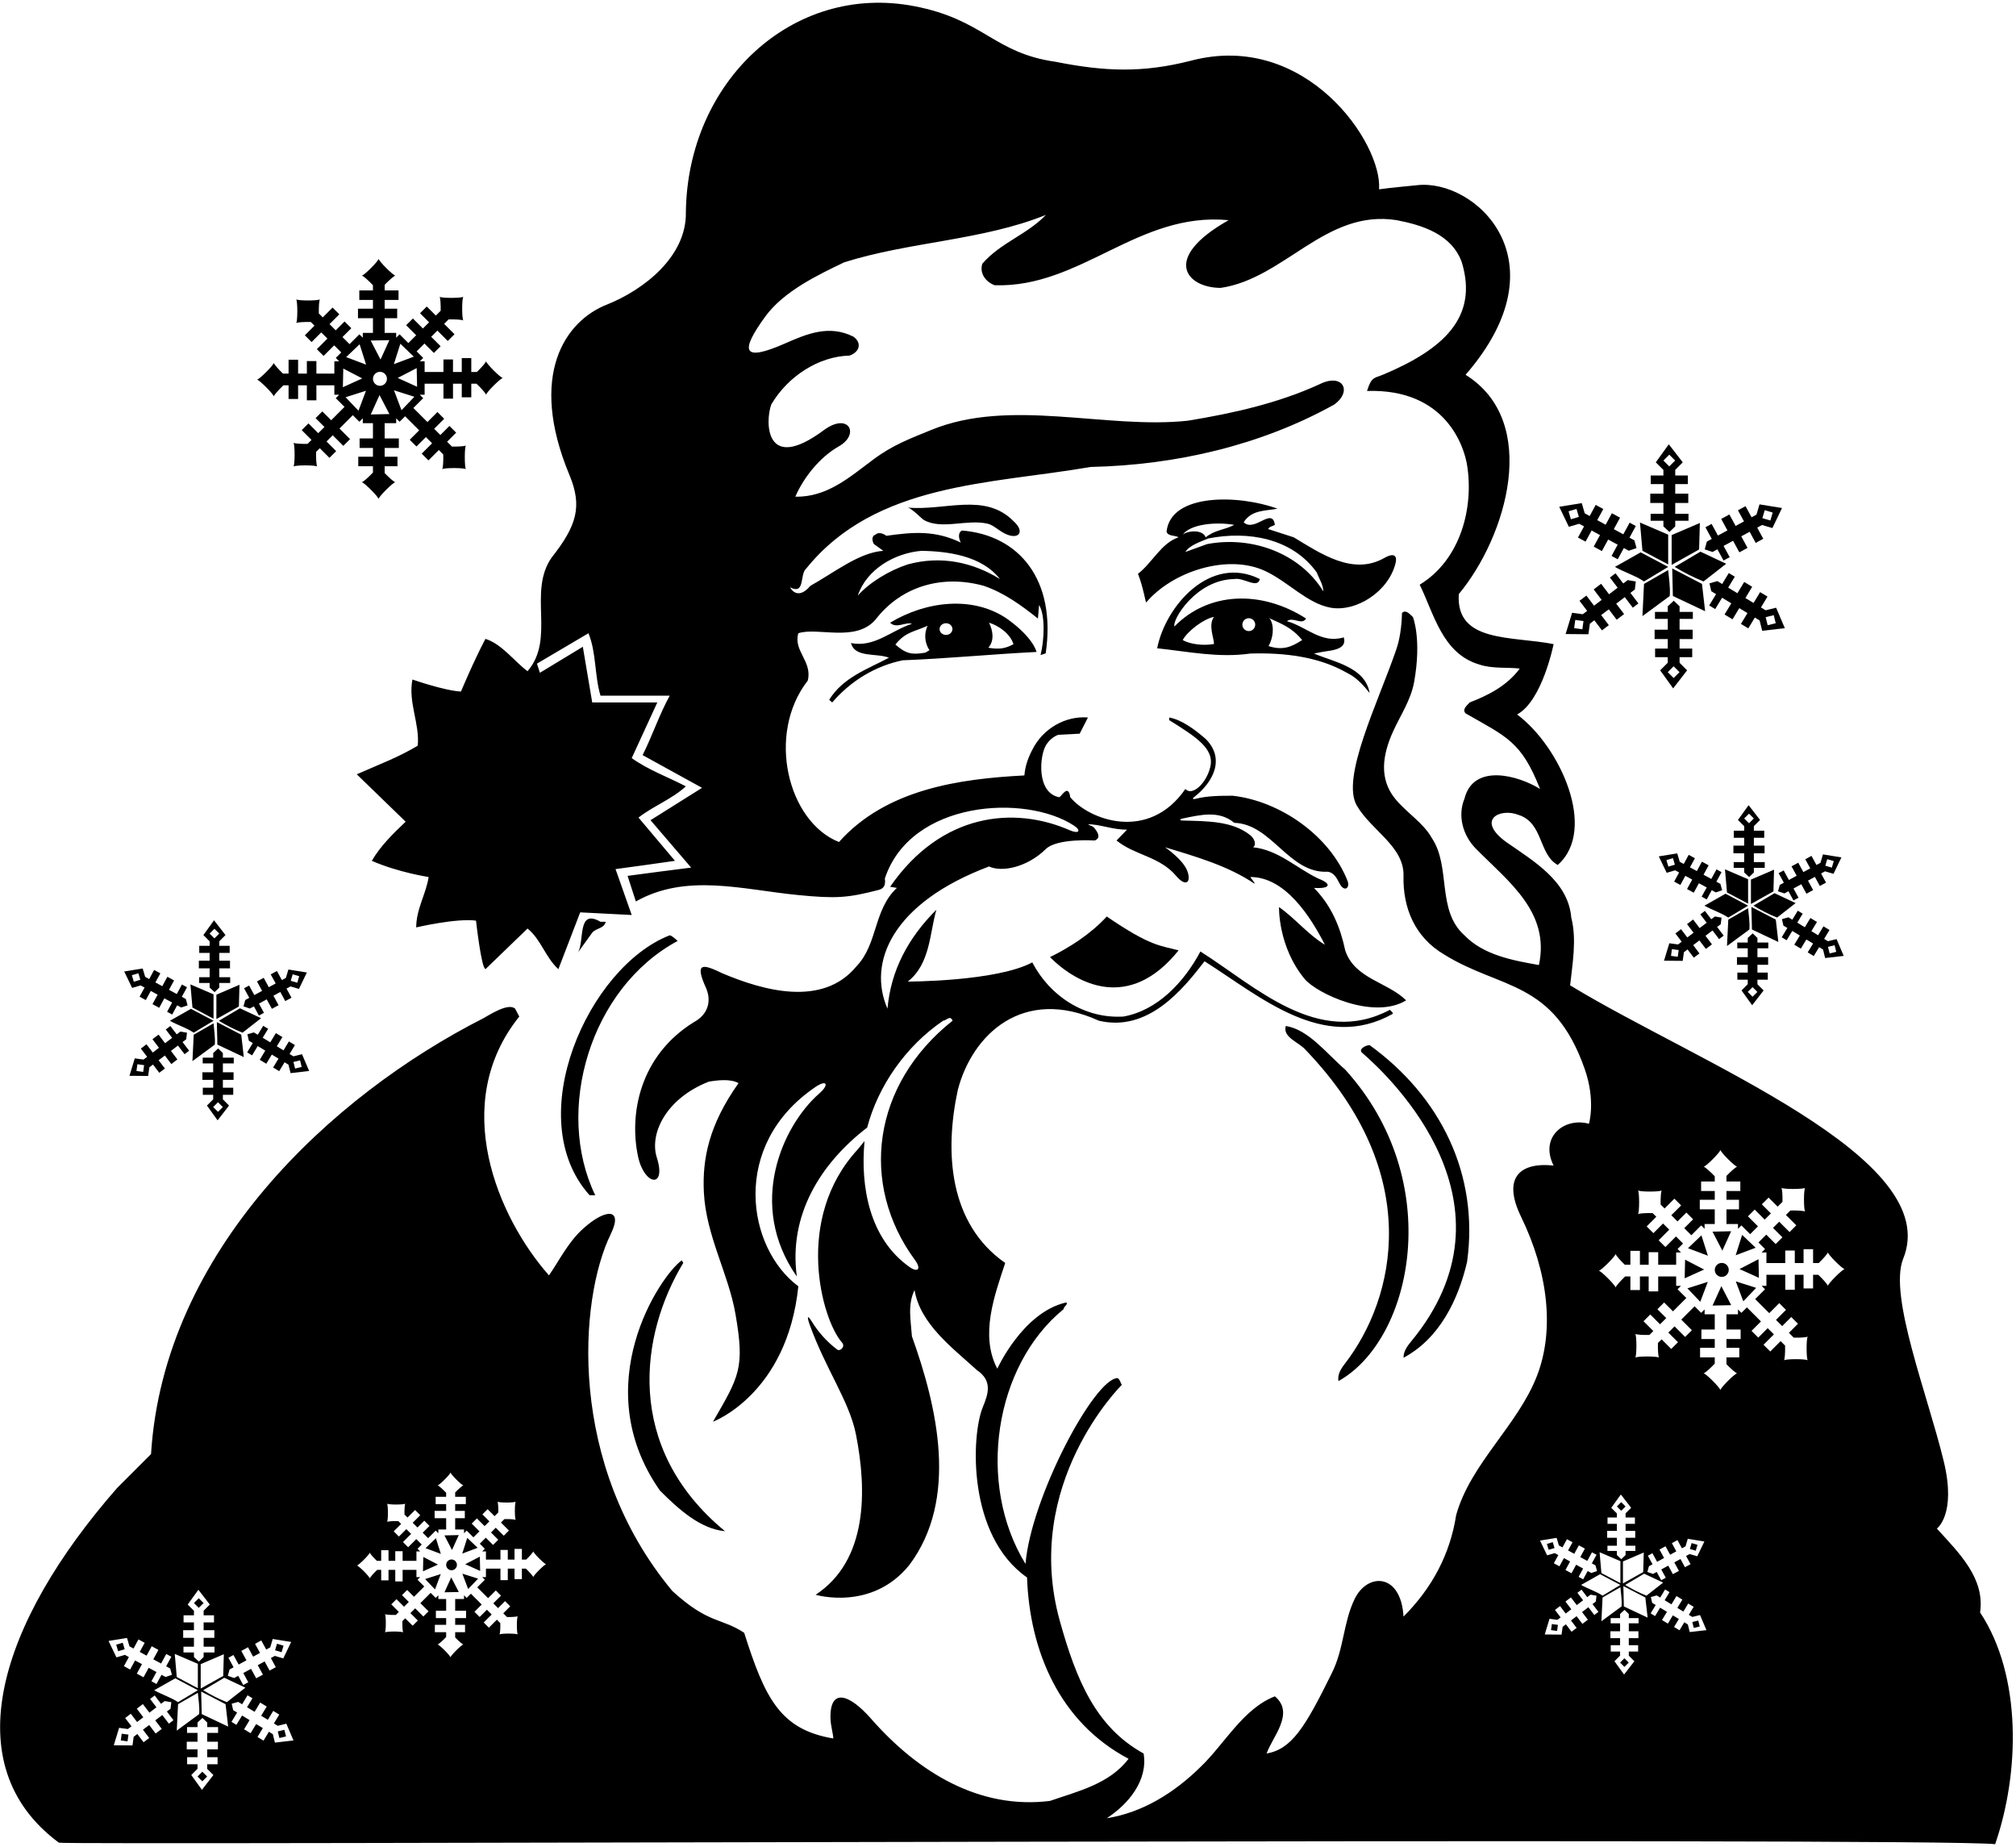 <?xml version="1.0" encoding="UTF-8"?>
<svg xmlns="http://www.w3.org/2000/svg" xmlns:xlink="http://www.w3.org/1999/xlink" width="536pt" height="491pt" viewBox="0 0 536 491" version="1.1">
<g id="surface1">
<path style=" stroke:none;fill-rule:nonzero;fill:rgb(0%,0%,0%);fill-opacity:1;" d="M 52.516 472.238 L 53.793 473.52 L 55.074 472.238 L 53.793 470.957 L 52.516 472.238 "/>
<path style=" stroke:none;fill-rule:nonzero;fill:rgb(0%,0%,0%);fill-opacity:1;" d="M 451.316 410.652 L 449.758 410.191 L 449.297 411.754 L 450.855 412.215 L 451.316 410.652 "/>
<path style=" stroke:none;fill-rule:nonzero;fill:rgb(0%,0%,0%);fill-opacity:1;" d="M 33.145 438.41 L 32.629 436.676 L 30.895 437.188 L 31.406 438.926 L 33.145 438.41 "/>
<path style=" stroke:none;fill-rule:nonzero;fill:rgb(0%,0%,0%);fill-opacity:1;" d="M 413.301 411.508 L 412.84 409.945 L 411.277 410.406 L 411.738 411.969 L 413.301 411.508 "/>
<path style=" stroke:none;fill-rule:nonzero;fill:rgb(0%,0%,0%);fill-opacity:1;" d="M 73.852 460.254 L 74.285 462.012 L 76.043 461.578 L 75.609 459.82 L 73.852 460.254 "/>
<path style=" stroke:none;fill-rule:nonzero;fill:rgb(0%,0%,0%);fill-opacity:1;" d="M 432.188 400.453 L 431.035 399.301 L 429.883 400.453 L 431.035 401.605 L 432.188 400.453 "/>
<path style=" stroke:none;fill-rule:nonzero;fill:rgb(0%,0%,0%);fill-opacity:1;" d="M 32.113 462.652 L 33.906 462.898 L 34.152 461.102 L 32.359 460.859 L 32.113 462.652 "/>
<path style=" stroke:none;fill-rule:nonzero;fill:rgb(0%,0%,0%);fill-opacity:1;" d="M 526.457 428.629 C 527.758 419.527 520.957 412.926 514.957 406.328 C 514.957 406.328 520.227 402.594 516.777 388.387 C 512.477 370.668 502.164 344.621 505.957 334.727 C 517.148 307.648 451.066 282.438 417.457 261.926 C 418.059 256.227 419.258 249.727 417.758 243.926 C 416.957 234.227 407.758 228.926 400.457 223.828 C 392.277 217.871 398.875 214.676 403.758 216.629 C 410.355 218.727 409.059 227.129 414.156 229.926 C 424.812 220.562 414.82 198.461 403.355 189.926 C 410.059 186.328 413.059 171.227 413.059 171.227 C 401.996 169.016 387.008 170.973 387.855 157.926 C 400.613 142.559 409.598 112.039 389.656 99.629 C 416.121 69.168 392.09 47.457 376.766 49.23 C 376.168 49.301 369.27 49.93 366.656 50.328 C 367.562 38.09 347.207 8.102 316.656 16.129 C 303.758 19.426 293.758 19.027 280.656 16.426 C 264.074 14.082 261.66 5.176 242.996 1.625 C 210.621 -4.527 182.762 21.77 182.355 56.426 C 182.559 68.227 171.156 77.027 161.457 80.926 C 150.27 85.262 140.332 99.684 151.402 126.277 C 154.852 134.57 153.395 139.684 146.656 148.227 C 140.258 157.426 147.758 169.727 140.258 178.426 C 136.656 175.727 133.355 171.129 129.059 169.828 C 125.77 176.094 122.559 183.828 122.559 183.828 C 118.105 183.594 109.656 180.629 109.656 180.629 C 108.457 186.727 111.656 192.426 111.059 198.227 C 105.855 201.328 101.438 202.93 94.855 205.828 L 107.855 218.426 C 104.355 221.727 101.059 225.027 98.855 228.828 C 105.938 231.93 113.957 233.129 113.957 233.129 C 113.355 237.426 110.656 241.629 110.656 246.527 C 110.656 246.527 121.355 244.027 126.559 244.727 C 126.559 244.727 128.004 257.695 129.105 257.594 L 140.258 246.828 C 143.855 249.727 144.957 254.426 148.457 257.629 L 154.258 242.527 L 167.957 243.227 L 163.656 231.027 C 168.957 230.328 174.559 229.527 179.457 228.828 L 169.758 217.328 C 173.758 214.227 178.656 212.426 182.355 209.027 C 177.559 206.527 172.457 204.727 167.957 201.527 L 174.758 186.727 L 157.457 186.727 L 154.957 171.926 L 143.547 178.84 L 142.762 176.41 L 156.457 168.328 C 158.559 173.426 158.059 179.629 159.656 184.926 L 178.059 184.926 C 175.258 190.027 173.457 195.527 170.855 200.727 L 186.656 209.426 L 172.957 218.027 L 183.758 230.629 C 178.059 231.328 172.156 232.129 166.855 232.828 L 169.059 239.629 C 182.453 232.055 197.332 236.461 212.074 237.914 C 222.27 238.918 225.422 238.691 233.637 236.555 C 234.781 236.258 235.547 235.523 235.258 233.527 C 242.113 212.785 272.594 210.984 285.527 219.457 C 287.512 220.754 286.922 221.793 284.398 220.688 C 269.598 214.203 250.207 216.109 236.656 235.727 L 238.457 236.027 C 232.156 241.926 233.457 250.926 227.656 256.926 C 218.656 267.828 202.77 263.262 192.059 258.727 C 187.188 256.398 184.395 255.391 187.758 262.727 C 189.258 266.328 188.105 269.762 184.457 271.727 C 170.105 280.633 167.223 296.078 169.637 307.422 C 171.293 315.188 177.277 316.035 174.629 307.699 C 172.605 301.34 177.098 291.973 188.457 287.527 C 190.855 287.129 194.258 286.727 196.355 287.926 C 188.52 298.961 186.703 308 187.137 316.918 C 187.707 328.512 193.691 338.535 195.562 349.406 C 198.012 363.652 196.605 365.762 189.559 377.926 C 189.559 377.926 209.281 370.633 212.258 341.926 C 198.609 331.809 194.047 304.441 216.75 288.984 C 219.875 286.855 220.523 288.316 217.832 290.664 C 208.07 299.195 198.477 320.211 211.855 339.328 C 209.656 323.129 217.957 309.426 230.559 299.727 C 233.457 288.727 240.758 278.129 250.758 271.328 C 251.559 271.328 252.656 269.727 253.258 271.328 C 231.926 288.266 228.41 314.715 243.277 334.969 C 245.023 337.352 244.02 338.352 241.836 336.809 C 231.102 329.242 228.734 315.371 229.855 303.328 L 228.059 305.527 C 210.996 324.02 218.48 350.789 223.883 356.902 C 224.832 357.977 223.34 359.301 222.609 358.758 C 219.957 356.785 217.566 354.137 215.797 351.246 C 214.668 349.402 214.512 350.012 215.262 352.098 C 219.473 363.855 225.82 372.496 227.562 381.238 C 230.523 396.137 230.746 414.789 216.855 423.926 C 216.855 423.926 231.758 428.398 241.758 416.027 C 254.957 398.426 249.156 373.926 242.457 355.227 C 242.156 350.926 241.258 346.828 243.156 342.926 C 244.656 351.926 253.156 358.227 259.758 364.227 C 263.902 367.051 262.777 370.488 261.305 374.039 C 258.223 381.48 257.094 408.191 273.059 419.328 C 273.758 438.828 281.656 457.828 300.059 467.527 C 294.957 474.227 286.656 476.129 279.156 478.727 C 260.59 481.035 244.324 471.398 231.551 456.832 C 225.926 450.422 220.543 448.406 220.809 456.926 C 220.863 458.695 221.457 460.586 221.559 462.129 C 207.438 459.762 203.387 451.465 197.855 434.027 C 191.559 429.926 188.438 431.762 178.758 422.926 C 150.672 389.223 153.934 345.316 162.367 328.086 C 165.773 321.129 161.09 321.164 155.078 326.566 C 151.031 330.199 148.715 335.059 145.957 339.027 C 132.301 323.551 119.414 293.438 138.059 270.227 L 136.957 268.129 C 135.059 266.426 129.746 270.047 128.484 270.691 C 88.156 291.184 43.516 332.488 40.156 386.527 L 31.156 395.527 C -0.285 431.391 -12.156 469.254 15.656 489.828 C 17.355 490.527 514.355 488.328 530.457 490.227 C 536.957 471.426 537.656 445.527 526.457 428.629 Z M 60.727 440.668 L 62.07 439.938 L 63.453 442.477 L 65.52 441.352 L 64.16 438.852 L 65.941 437.883 L 67.301 440.383 L 69.129 439.387 L 67.812 436.969 L 69.465 436.07 L 70.781 438.488 L 71.852 437.906 L 72.508 435.68 L 77.414 436.473 L 75.316 440.84 L 73.066 440.176 L 72.012 440.75 L 73.328 443.176 L 71.68 444.074 L 70.359 441.648 L 68.531 442.645 L 69.902 445.16 L 68.117 446.129 L 66.75 443.613 L 64.68 444.738 L 66.016 447.188 L 64.668 447.918 L 63.336 445.469 L 62.266 446.051 L 60.57 445.484 L 61.035 443.789 L 62.105 443.207 Z M 65.242 448.621 L 60.312 452.473 C 58.117 451.598 56.023 450.523 54.023 449.305 L 59.633 445.988 Z M 59.348 445.508 L 53.363 448.855 L 53.363 442.371 L 59.508 439.734 Z M 48.703 433.344 L 51.566 433.344 L 51.566 431.266 L 48.805 431.266 L 48.805 429.383 L 51.566 429.383 L 51.566 428.18 L 49.91 426.523 L 52.742 422.594 L 55.785 426.523 L 54.141 428.164 L 54.141 429.383 L 56.898 429.383 L 56.898 431.266 L 54.141 431.266 L 54.141 433.344 L 56.988 433.344 L 56.988 435.375 L 54.141 435.375 L 54.141 437.727 L 57.031 437.727 L 57.031 439.258 L 54.141 439.258 L 54.141 440.477 L 52.879 441.695 L 51.566 440.477 L 51.566 439.258 L 48.781 439.258 L 48.781 437.727 L 51.566 437.727 L 51.566 435.375 L 48.703 435.375 Z M 52.605 442.281 L 52.605 448.766 L 46.996 445.793 L 46.461 439.645 Z M 52.605 449.305 L 47.34 452.473 C 45.484 451.207 43.047 450.473 41 449.305 L 46.609 446.133 Z M 33.77 435.406 L 34.426 437.637 L 35.5 438.219 L 36.816 435.797 L 38.465 436.695 L 37.148 439.117 L 38.977 440.109 L 40.336 437.609 L 42.121 438.582 L 40.762 441.082 L 42.828 442.203 L 44.207 439.664 L 45.555 440.398 L 44.172 442.938 L 45.242 443.52 L 45.711 445.211 L 44.012 445.781 L 42.941 445.199 L 41.609 447.648 L 40.266 446.914 L 41.598 444.465 L 39.531 443.34 L 38.16 445.859 L 36.379 444.891 L 37.746 442.371 L 35.918 441.379 L 34.598 443.805 L 32.949 442.906 L 34.27 440.48 L 33.211 439.906 L 30.961 440.57 L 28.863 436.203 Z M 44.902 458.195 L 43.152 455.891 L 41.277 457.316 L 43 459.582 L 41.383 460.809 L 39.664 458.543 L 38.008 459.801 L 39.672 461.996 L 38.176 463.133 L 36.512 460.938 L 35.539 461.676 L 35.227 463.977 L 30.254 463.934 L 31.668 459.301 L 33.996 459.617 L 34.953 458.891 L 33.281 456.691 L 34.777 455.555 L 36.449 457.754 L 38.105 456.492 L 36.371 454.211 L 37.988 452.984 L 39.723 455.266 L 41.594 453.844 L 39.906 451.621 L 41.129 450.695 L 42.812 452.914 L 43.785 452.18 L 45.547 452.484 L 45.344 454.227 L 44.371 454.965 L 46.121 457.266 Z M 47.34 453.012 L 52.605 449.988 C 52.754 451.742 53.094 453.645 52.949 455.645 L 46.996 460.035 Z M 57.98 460.641 L 55.09 460.641 L 55.09 462.992 L 57.938 462.992 L 57.938 465.02 L 55.09 465.02 L 55.09 467.102 L 57.848 467.102 L 57.848 468.98 L 55.09 468.98 L 55.09 470.199 L 56.734 471.844 L 53.691 475.773 L 50.855 471.844 L 52.516 470.184 L 52.516 468.98 L 49.754 468.98 L 49.754 467.102 L 52.516 467.102 L 52.516 465.02 L 49.652 465.02 L 49.652 462.992 L 52.516 462.992 L 52.516 460.641 L 49.727 460.641 L 49.727 459.105 L 52.516 459.105 L 52.516 457.887 L 53.828 456.668 L 55.09 457.887 L 55.09 459.105 L 57.98 459.105 Z M 53.633 455.645 L 53.484 449.645 L 59.973 453.012 L 60.656 458.961 Z M 73.09 463.227 L 72.535 460.973 L 71.492 460.34 L 70.066 462.699 L 68.457 461.727 L 69.883 459.367 L 68.102 458.293 L 66.629 460.727 L 64.895 459.68 L 66.363 457.242 L 64.352 456.027 L 62.855 458.5 L 61.547 457.711 L 63.039 455.234 L 61.996 454.605 L 61.605 452.891 L 63.328 452.402 L 64.371 453.031 L 65.812 450.645 L 67.125 451.438 L 65.68 453.824 L 67.695 455.039 L 69.176 452.586 L 70.914 453.637 L 69.434 456.09 L 71.215 457.164 L 72.641 454.801 L 74.25 455.773 L 72.82 458.137 L 73.852 458.758 L 76.129 458.195 L 78.027 462.652 Z M 141.777 419.262 C 141.777 418.996 140.758 417.867 139.816 416.973 L 138.754 416.973 L 138.754 419.766 L 136.801 419.766 L 136.801 416.973 L 135.008 416.973 L 135.008 420.039 L 133.055 420.039 L 133.055 416.973 L 129.199 416.973 L 129.199 419.234 L 128.207 419.234 L 128.91 419.934 L 126.895 421.949 L 129.773 424.828 L 131.824 422.777 L 133.203 424.156 L 131.152 426.207 L 132.422 427.477 L 134.277 425.621 L 135.656 427 L 133.801 428.855 L 134.793 429.844 C 136.059 429.867 137.484 429.789 137.664 429.609 C 137.344 429.93 137.344 434.168 137.664 434.484 C 137.344 434.168 133.105 434.168 132.785 434.484 C 132.973 434.297 133.051 432.766 133.02 431.461 L 132.105 430.551 L 129.98 432.676 L 128.602 431.297 L 130.727 429.172 L 129.461 427.902 L 127.527 429.832 L 126.148 428.453 L 128.078 426.523 L 125.199 423.645 L 124.074 424.766 L 123.375 424.066 L 123.375 425.059 L 121.02 425.059 L 121.02 428.176 L 123.918 428.176 L 123.918 430.129 L 121.02 430.129 L 121.02 431.922 L 123.645 431.922 L 123.645 433.871 L 121.02 433.871 L 121.02 435.273 C 121.898 436.184 122.961 437.137 123.215 437.137 C 122.762 437.137 119.766 440.133 119.766 440.586 C 119.766 440.133 116.77 437.137 116.316 437.137 C 116.582 437.137 117.723 436.105 118.621 435.16 L 118.621 433.871 L 115.617 433.871 L 115.617 431.922 L 118.621 431.922 L 118.621 430.129 L 115.891 430.129 L 115.891 428.176 L 118.621 428.176 L 118.621 425.059 L 116.543 425.059 L 116.543 424.066 L 115.84 424.766 L 114.496 423.422 L 111.766 426.152 L 113.934 428.32 L 112.555 429.699 L 110.387 427.531 L 109.117 428.801 L 111.094 430.773 L 109.715 432.152 L 107.738 430.18 L 106.984 430.934 C 106.953 432.23 107.031 433.75 107.219 433.938 C 106.898 433.617 102.66 433.617 102.34 433.938 C 102.66 433.617 102.66 429.379 102.34 429.059 C 102.523 429.238 103.961 429.32 105.234 429.293 L 106.043 428.484 L 104.035 426.477 L 105.414 425.098 L 107.422 427.105 L 108.691 425.836 L 106.879 424.023 L 108.258 422.645 L 110.07 424.457 L 112.801 421.727 L 111.008 419.934 L 111.711 419.234 L 110.719 419.234 L 110.719 417.309 L 107.043 417.309 L 107.043 420.375 L 105.09 420.375 L 105.09 417.309 L 103.297 417.309 L 103.297 420.102 L 101.348 420.102 L 101.348 417.309 L 100.281 417.309 C 99.34 418.207 98.32 419.332 98.32 419.598 C 98.32 419.145 95.324 416.148 94.871 416.148 C 95.324 416.148 98.32 413.152 98.32 412.699 C 98.32 412.957 99.285 414.031 100.199 414.91 L 101.348 414.91 L 101.348 412.074 L 103.297 412.074 L 103.297 414.91 L 105.09 414.91 L 105.09 412.348 L 107.043 412.348 L 107.043 414.91 L 110.719 414.91 L 110.719 412.402 L 111.711 412.402 L 111.008 411.699 L 112.133 410.578 L 110.684 409.125 L 108.516 411.293 L 107.137 409.914 L 109.305 407.746 L 108.035 406.477 L 106.059 408.453 L 104.68 407.07 L 106.656 405.098 L 105.902 404.344 C 104.605 404.312 103.086 404.391 102.898 404.578 C 103.219 404.258 103.219 400.02 102.898 399.699 C 103.219 400.02 107.453 400.02 107.773 399.699 C 107.594 399.883 107.516 401.32 107.539 402.594 L 108.352 403.402 L 110.355 401.395 L 111.734 402.773 L 109.73 404.781 L 110.996 406.051 L 112.812 404.238 L 114.191 405.617 L 112.379 407.43 L 113.828 408.883 L 115.84 406.867 L 116.543 407.57 L 116.543 406.578 L 118.621 406.578 L 118.621 403.574 L 115.555 403.574 L 115.555 401.625 L 118.621 401.625 L 118.621 399.828 L 115.828 399.828 L 115.828 397.879 L 118.621 397.879 L 118.621 396.812 C 117.723 395.875 116.598 394.852 116.332 394.852 C 116.785 394.852 119.781 391.855 119.781 391.406 C 119.781 391.855 122.777 394.852 123.23 394.852 C 122.973 394.852 121.898 395.816 121.02 396.734 L 121.02 397.879 L 123.855 397.879 L 123.855 399.828 L 121.02 399.828 L 121.02 401.625 L 123.582 401.625 L 123.582 403.574 L 121.02 403.574 L 121.02 406.578 L 123.375 406.578 L 123.375 407.57 L 124.074 406.867 L 125.867 408.66 L 127.469 407.059 L 125.418 405.008 L 126.797 403.629 L 128.848 405.68 L 130.117 404.41 L 128.262 402.555 L 129.641 401.176 L 131.496 403.031 L 132.484 402.043 C 132.508 400.777 132.43 399.352 132.25 399.172 C 132.57 399.488 136.809 399.488 137.129 399.172 C 136.809 399.488 136.809 403.727 137.129 404.047 C 136.938 403.859 135.406 403.781 134.102 403.816 L 133.191 404.727 L 135.316 406.852 L 133.938 408.23 L 131.812 406.105 L 130.543 407.375 L 132.473 409.305 L 131.094 410.684 L 129.164 408.754 L 127.562 410.355 L 128.91 411.699 L 128.207 412.402 L 129.199 412.402 L 129.199 414.574 L 133.055 414.574 L 133.055 412.012 L 135.008 412.012 L 135.008 414.574 L 136.801 414.574 L 136.801 411.734 L 138.754 411.734 L 138.754 414.574 L 139.898 414.574 C 140.812 413.691 141.777 412.621 141.777 412.363 C 141.777 412.816 144.773 415.812 145.227 415.812 C 144.773 415.812 141.777 418.809 141.777 419.262 Z M 387.156 402.727 C 385.559 413.027 380.855 422.027 373.156 429.727 C 372.492 418.133 363.613 417.961 360.164 425.043 C 357.117 431.289 357.348 438.328 354.059 444.828 C 346.953 459.25 343.438 464.93 336.758 466.129 C 338.258 461.727 344.355 455.426 338.957 450.926 C 330.457 454.227 325.559 463.629 319.156 469.727 C 312.355 476.426 303.855 481.828 294.258 483.328 C 299.957 479.629 305.258 473.328 304.059 466.129 C 291.34 459.09 286.16 446.598 281.789 430.922 C 271.609 394.406 298.258 368.129 298.258 368.129 C 297.855 367.527 297.855 366.828 297.156 366.328 C 290.977 366.328 274.082 398.172 272.656 415.727 C 259.52 394.363 264.395 362.988 282.758 348.027 C 282.758 347.328 284.156 346.629 283.457 346.227 C 271.934 348.836 265.156 363.828 265.156 363.828 C 260.457 354.926 264.457 344.227 267.258 335.727 C 252.355 325.328 251.059 306.426 254.656 289.727 C 258.488 274.98 271.996 262.137 292.156 271.328 C 305.27 274.43 314.492 263.008 320.258 255.527 C 334.957 264.828 351.855 279.828 370.258 269.527 C 370.457 269.027 369.758 268.828 369.559 268.426 C 350.457 278.527 333.855 262.227 319.156 252.926 C 314.855 261.027 307.758 268.629 298.656 270.227 C 288.355 270.828 279.156 264.828 274.457 255.828 C 264.895 260.93 241.355 260.926 241.355 260.926 C 247.355 256.227 247.156 248.027 248.957 241.828 C 241.457 249.328 236.855 257.926 235.957 268.129 C 230.582 255.816 237.234 240.012 262.957 230.328 C 266.305 231.906 272.996 230.637 278.047 225.703 C 281.07 222.75 291.059 223.426 291.059 223.426 C 292.855 222.727 291.758 221.129 291.059 220.227 C 290.559 219.527 289.855 219.527 289.258 219.129 C 292.258 219.027 295.957 220.629 299.656 220.527 L 296.855 223.426 C 301.762 227.406 308.293 227.617 312.73 232.859 C 315.113 235.676 316.688 234.781 315.793 231.848 C 314.82 228.652 309.758 225.227 309.758 225.227 C 318.059 227.727 326.656 230.227 333.559 234.926 C 333.457 234.227 332.758 233.828 332.457 233.129 C 341.758 233.129 348.457 243.727 352.258 251.129 C 347.855 248.527 344.258 244.027 340.059 241.129 C 340.059 241.129 339.738 251.578 346.855 260.215 C 349.992 264.023 365.113 271.227 373.855 265.926 C 368.957 261.027 360.156 260.227 357.656 252.629 C 356.355 246.527 354.059 240.828 349.355 236.027 C 353.574 236.309 354.348 235.023 350.457 233.527 C 344.656 230.727 339.855 225.926 333.156 225.227 C 334.094 224.602 333.598 222.973 332.418 222.023 C 327.645 218.188 320.91 218.297 314.402 218.117 C 313.582 218.094 313.609 217.746 314.449 217.574 C 319.148 216.617 324.086 215.336 328.156 218.727 C 338.156 219.027 342.656 232.227 352.957 231.727 C 354.707 231.926 355.457 233.527 356.156 234.863 C 357.43 237.293 359.012 236.027 358.266 234.133 C 353.504 222.059 340.273 212.938 327.758 211.527 C 324.641 211.527 320.988 211.527 317.844 212.355 C 317.152 212.535 316.945 212.301 317.469 211.898 C 322.438 208.051 325.906 201.773 320.559 196.426 C 317.559 193.828 314.156 191.328 310.855 190.727 L 310.855 191.426 C 318.047 195.922 322.969 199.031 321.773 203.93 C 320.699 208.324 316.953 211.703 315.156 209.727 C 305.383 223.898 289.531 217.953 284.559 211.926 C 284.035 208.27 282.277 211.617 281.656 211.926 C 275.469 210.801 276.387 200.766 278.145 198.016 C 278.906 196.82 280.023 195.828 281.355 195.328 L 287.059 195.027 L 289.258 190.727 C 283.355 190.227 277.258 193.629 274.457 199.328 C 273.355 201.426 272.559 203.629 272.355 206.129 C 255.156 207.027 235.656 209.727 223.059 223.828 C 209.484 218.461 203.66 195.191 214.758 180.926 C 216.059 175.828 210.855 173.027 212.258 168.328 C 217.355 166.629 227.457 170.828 232.758 164.727 C 239.758 155.629 250.758 152.727 261.559 155.727 C 266.855 157.527 271.457 160.828 275.957 164.426 L 276.258 160.828 C 277.957 163.527 277.656 170.129 276.656 174.129 L 278.02 173.68 C 280.914 154.004 270.863 142.234 255.758 141.027 C 254.559 141.629 254.957 143.328 255.457 144.227 C 248.559 140.926 242.855 141.426 235.656 142.426 C 234.855 141.828 233.559 141.328 232.758 142.129 C 231.559 142.527 231.957 144.027 232.355 144.629 L 234.855 146.426 C 228.457 146.828 221.758 152.227 215.457 155.727 C 211.895 159.93 210.059 156.129 210.059 156.129 C 214.156 158.227 212.559 152.629 214.355 151.129 C 232.855 128.227 263.457 128.727 289.957 124.129 C 312.758 123.629 335.355 118.328 354.758 107.527 C 359.672 103.922 356.938 99.094 350.855 102.129 C 339.957 107.129 328.059 109.828 315.855 111.828 C 294.105 114.199 268.57 105.66 247.551 114.309 C 242.016 116.586 237.492 118.199 232.188 122.148 C 225.883 126.844 219.871 132.215 211.457 132.027 C 213.73 126.777 218.074 121.449 223.008 118.66 C 228.754 115.41 225.617 109.492 219.059 114.328 C 203.285 126.043 203.434 111.977 205.059 107.527 C 209.457 100.027 217.656 94.727 225.855 94.527 C 228.457 93.629 229.27 91.262 226.957 89.527 C 220.527 86.238 214.574 88.719 208.793 91.266 C 197.285 96.34 196.738 93.43 203.422 84.203 C 208.328 77.43 217.441 73.09 224.457 69.727 C 241.855 64.227 261.258 63.926 278.059 57.129 C 273.156 62.328 265.957 64.527 261.156 70.129 C 260.355 72.828 262.258 75.027 264.457 75.828 C 287.457 76.527 302.559 56.227 326.656 58.527 C 308.641 68.684 315.453 76.527 324.559 76.527 C 341.559 74.027 352.457 55.527 371.355 58.527 C 378.059 59.828 385.957 62.227 388.656 69.727 C 393.133 84.531 383.523 92.934 367.762 99.574 C 365.43 100.559 364.645 100.062 363.457 103.926 C 384.605 103.262 389.305 119.02 390.047 123.578 C 391.883 134.863 388.402 148.758 377.457 155.426 C 381.258 163.129 383.457 173.727 393.258 176.629 C 396.758 177.828 400.957 177.328 404.059 177.727 C 400.656 182.328 395.656 184.828 390.758 186.727 C 390.059 187.527 388.656 188.527 389.656 189.629 C 400.547 195.879 404.477 197.055 409.457 209.727 C 403.723 206.145 391.746 202.766 389.355 212.328 C 387.508 216.816 388.883 222.039 392.414 225.617 C 401.066 234.387 412.176 242.449 409.156 256.527 C 402.355 255.328 394.457 253.926 389.355 248.629 C 381.855 241.926 385.855 230.426 380.656 222.727 C 378.426 218.695 373.73 215.859 370.82 212.188 C 366.73 207.02 367.461 200.863 370.395 194.41 C 372.348 190.121 375.129 186.062 375.984 181.27 C 378.031 169.812 375.656 164.027 375.656 164.027 C 374.855 163.328 373.855 161.926 372.758 162.926 C 372.605 168.762 371.496 171.875 371.184 172.789 C 366.383 186.742 356.477 206.742 360.727 214.121 C 364.531 220.719 373.371 224.996 373.156 232.828 C 372.957 241.328 376.156 249.129 383.957 253.727 C 398.996 263.086 413.027 260.449 421.34 284.188 C 424.297 292.633 422.457 298.727 422.457 298.727 C 415.945 296.918 409.254 302.223 413.059 309.828 C 404.238 308.898 399.293 312.914 404.41 323.441 C 411.641 338.301 413.316 353.547 408.684 365.625 C 403.609 378.848 390.992 389.008 387.156 402.727 Z M 228.059 158.328 C 230.457 151.227 237.957 147.027 244.957 146.426 C 251.957 146.527 261.059 147.727 265.855 153.926 C 258.559 149.426 250.156 147.629 241.355 150.027 C 236.457 151.629 231.156 154.828 228.059 158.328 Z M 413.867 408.805 L 414.457 410.809 L 415.422 411.336 L 416.605 409.156 L 418.094 409.965 L 416.906 412.141 L 418.551 413.035 L 419.777 410.789 L 421.379 411.66 L 420.156 413.91 L 422.016 414.922 L 423.262 412.637 L 424.473 413.293 L 423.227 415.582 L 424.191 416.105 L 424.613 417.629 L 423.086 418.141 L 422.121 417.613 L 420.922 419.82 L 419.711 419.16 L 420.91 416.957 L 419.051 415.945 L 417.816 418.211 L 416.215 417.34 L 417.445 415.074 L 415.801 414.176 L 414.613 416.359 L 413.129 415.555 L 414.316 413.371 L 413.363 412.852 L 411.34 413.449 L 409.449 409.52 Z M 427.398 405.074 L 427.398 403.383 L 429.883 403.383 L 429.883 402.301 L 428.391 400.809 L 430.941 397.27 L 433.68 400.809 L 432.199 402.285 L 432.199 403.383 L 434.68 403.383 L 434.68 405.074 L 432.199 405.074 L 432.199 406.949 L 434.762 406.949 L 434.762 408.773 L 432.199 408.773 L 432.199 410.891 L 434.801 410.891 L 434.801 412.27 L 432.199 412.27 L 432.199 413.367 L 431.062 414.465 L 429.883 413.367 L 429.883 412.27 L 427.375 412.27 L 427.375 410.891 L 429.883 410.891 L 429.883 408.773 L 427.305 408.773 L 427.305 406.949 L 429.883 406.949 L 429.883 405.074 Z M 438.125 413.539 L 439.336 412.879 L 440.578 415.164 L 442.438 414.152 L 441.215 411.906 L 442.82 411.031 L 444.043 413.281 L 445.688 412.387 L 444.504 410.207 L 445.988 409.398 L 447.176 411.578 L 448.141 411.055 L 448.73 409.047 L 453.145 409.766 L 451.258 413.695 L 449.23 413.098 L 448.281 413.613 L 449.469 415.797 L 447.984 416.605 L 446.797 414.422 L 445.152 415.316 L 446.383 417.582 L 444.777 418.453 L 443.547 416.188 L 441.688 417.199 L 442.887 419.406 L 441.676 420.062 L 440.477 417.859 L 439.512 418.383 L 437.984 417.871 L 438.406 416.348 L 439.367 415.824 Z M 442.188 420.695 L 437.754 424.164 C 435.781 423.375 433.891 422.41 432.094 421.312 L 437.141 418.324 Z M 436.887 417.895 L 431.5 420.91 L 431.5 415.07 L 437.031 412.699 Z M 430.82 414.988 L 430.82 420.828 L 425.77 418.152 L 425.289 412.617 Z M 425.422 418.457 L 430.82 421.312 L 426.078 424.164 C 424.41 423.023 422.215 422.363 420.371 421.312 Z M 423.883 429.312 L 422.309 427.238 L 420.625 428.523 L 422.172 430.559 L 420.719 431.664 L 419.172 429.625 L 417.68 430.758 L 419.18 432.734 L 417.832 433.758 L 416.332 431.781 L 415.457 432.445 L 415.176 434.52 L 410.703 434.477 L 411.977 430.309 L 414.066 430.594 L 414.93 429.938 L 413.426 427.961 L 414.773 426.934 L 416.277 428.914 L 417.77 427.781 L 416.207 425.727 L 417.66 424.625 L 419.223 426.676 L 420.906 425.395 L 419.391 423.398 L 420.488 422.562 L 422.004 424.562 L 422.879 423.898 L 424.465 424.172 L 424.281 425.742 L 423.406 426.406 L 424.98 428.477 Z M 426.078 424.648 L 430.82 421.926 C 430.949 423.508 431.258 425.219 431.129 427.02 L 425.77 430.969 Z M 435.656 431.512 L 433.055 431.512 L 433.055 433.629 L 435.613 433.629 L 435.613 435.457 L 433.055 435.457 L 433.055 437.328 L 435.535 437.328 L 435.535 439.02 L 433.055 439.02 L 433.055 440.117 L 434.531 441.598 L 431.797 445.133 L 429.242 441.598 L 430.738 440.102 L 430.738 439.02 L 428.254 439.02 L 428.254 437.328 L 430.738 437.328 L 430.738 435.457 L 428.16 435.457 L 428.16 433.629 L 430.738 433.629 L 430.738 431.512 L 428.23 431.512 L 428.23 430.133 L 430.738 430.133 L 430.738 429.035 L 431.914 427.941 L 433.055 429.035 L 433.055 430.133 L 435.656 430.133 Z M 431.742 427.02 L 431.609 421.617 L 437.449 424.648 L 438.062 430.004 Z M 449.254 433.84 L 448.754 431.812 L 447.812 431.242 L 446.531 433.367 L 445.086 432.492 L 446.367 430.367 L 444.766 429.402 L 443.441 431.594 L 441.879 430.648 L 443.199 428.457 L 441.387 427.359 L 440.043 429.59 L 438.863 428.875 L 440.211 426.648 L 439.27 426.082 L 438.918 424.539 L 440.469 424.098 L 441.406 424.664 L 442.703 422.52 L 443.883 423.23 L 442.586 425.379 L 444.398 426.473 L 445.73 424.266 L 447.297 425.211 L 445.961 427.418 L 447.566 428.387 L 448.852 426.258 L 450.297 427.133 L 449.012 429.262 L 449.938 429.82 L 451.988 429.316 L 453.699 433.328 Z M 485.98 341.836 C 485.98 341.496 484.656 340.027 483.434 338.867 L 482.051 338.867 L 482.051 342.492 L 479.52 342.492 L 479.52 338.867 L 477.188 338.867 L 477.188 342.848 L 474.652 342.848 L 474.652 338.867 L 469.645 338.867 L 469.645 341.805 L 468.359 341.805 L 469.27 342.715 L 466.652 345.328 L 470.395 349.066 L 473.055 346.402 L 474.848 348.195 L 472.184 350.859 L 473.832 352.508 L 476.242 350.098 L 478.035 351.887 L 475.625 354.297 L 476.91 355.582 C 478.555 355.613 480.406 355.512 480.637 355.277 C 480.223 355.691 480.223 361.195 480.637 361.609 C 480.223 361.195 474.719 361.195 474.305 361.609 C 474.547 361.367 474.648 359.375 474.605 357.684 L 473.422 356.5 L 470.664 359.258 L 468.871 357.469 L 471.633 354.707 L 469.98 353.059 L 467.477 355.566 L 465.684 353.777 L 468.191 351.27 L 464.453 347.531 L 462.992 348.988 L 462.082 348.078 L 462.082 349.367 L 459.02 349.367 L 459.02 353.418 L 462.785 353.418 L 462.785 355.949 L 459.02 355.949 L 459.02 358.281 L 462.43 358.281 L 462.43 360.816 L 459.02 360.816 L 459.02 362.633 C 460.164 363.816 461.543 365.055 461.871 365.055 C 461.289 365.055 457.395 368.945 457.395 369.531 C 457.395 368.945 453.504 365.055 452.918 365.055 C 453.262 365.055 454.742 363.715 455.906 362.488 L 455.906 360.816 L 452.004 360.816 L 452.004 358.281 L 455.906 358.281 L 455.906 355.949 L 452.359 355.949 L 452.359 353.418 L 455.906 353.418 L 455.906 349.367 L 453.207 349.367 L 453.207 348.078 L 452.297 348.988 L 450.551 347.242 L 447.008 350.785 L 449.82 353.602 L 448.031 355.395 L 445.215 352.578 L 443.566 354.227 L 446.129 356.789 L 444.34 358.582 L 441.777 356.02 L 440.797 356.996 C 440.758 358.68 440.855 360.652 441.098 360.895 C 440.684 360.48 435.18 360.48 434.766 360.895 C 435.18 360.48 435.18 354.977 434.766 354.562 C 435 354.797 436.871 354.898 438.523 354.867 L 439.574 353.816 L 436.969 351.211 L 438.758 349.418 L 441.363 352.023 L 443.016 350.379 L 440.66 348.023 L 442.449 346.23 L 444.805 348.586 L 448.352 345.039 L 446.023 342.715 L 446.934 341.805 L 445.645 341.805 L 445.645 339.305 L 440.871 339.305 L 440.871 343.285 L 438.336 343.285 L 438.336 339.305 L 436.008 339.305 L 436.008 342.93 L 433.473 342.93 L 433.473 339.305 L 432.09 339.305 C 430.871 340.469 429.547 341.934 429.547 342.273 C 429.547 341.688 425.652 337.797 425.066 337.797 C 425.652 337.797 429.547 333.902 429.547 333.316 C 429.547 333.648 430.797 335.043 431.984 336.191 L 433.473 336.191 L 433.473 332.504 L 436.008 332.504 L 436.008 336.191 L 438.336 336.191 L 438.336 332.859 L 440.871 332.859 L 440.871 336.191 L 445.645 336.191 L 445.645 332.93 L 446.934 332.93 L 446.023 332.02 L 447.48 330.559 L 445.598 328.676 L 442.781 331.492 L 440.992 329.699 L 443.809 326.883 L 442.16 325.234 L 439.598 327.801 L 437.805 326.008 L 440.367 323.445 L 439.391 322.469 C 437.703 322.426 435.73 322.527 435.488 322.77 C 435.902 322.355 435.902 316.852 435.488 316.434 C 435.902 316.852 441.406 316.852 441.82 316.434 C 441.586 316.672 441.484 318.539 441.516 320.191 L 442.57 321.242 L 445.176 318.637 L 446.969 320.43 L 444.359 323.035 L 446.008 324.684 L 448.363 322.328 L 450.152 324.121 L 447.801 326.473 L 449.684 328.355 L 452.297 325.742 L 453.207 326.652 L 453.207 325.367 L 455.906 325.367 L 455.906 321.465 L 451.926 321.465 L 451.926 318.934 L 455.906 318.934 L 455.906 316.602 L 452.281 316.602 L 452.281 314.07 L 455.906 314.07 L 455.906 312.688 C 454.742 311.465 453.277 310.141 452.938 310.141 C 453.523 310.141 457.414 306.246 457.414 305.66 C 457.414 306.246 461.305 310.141 461.891 310.141 C 461.559 310.141 460.164 311.391 459.02 312.582 L 459.02 314.07 L 462.707 314.07 L 462.707 316.602 L 459.02 316.602 L 459.02 318.934 L 462.352 318.934 L 462.352 321.465 L 459.02 321.465 L 459.02 325.367 L 462.082 325.367 L 462.082 326.652 L 462.992 325.742 L 465.32 328.07 L 467.398 325.992 L 464.734 323.328 L 466.527 321.539 L 469.188 324.199 L 470.836 322.555 L 468.426 320.141 L 470.219 318.352 L 472.629 320.762 L 473.914 319.477 C 473.945 317.832 473.844 315.98 473.609 315.746 C 474.023 316.16 479.527 316.16 479.941 315.746 C 479.527 316.16 479.527 321.664 479.941 322.078 C 479.699 321.836 477.703 321.738 476.016 321.781 L 474.828 322.965 L 477.59 325.723 L 475.797 327.516 L 473.039 324.754 L 471.391 326.402 L 473.898 328.91 L 472.105 330.699 L 469.602 328.195 L 467.523 330.273 L 469.27 332.02 L 468.359 332.93 L 469.645 332.93 L 469.645 335.754 L 474.652 335.754 L 474.652 332.422 L 477.188 332.422 L 477.188 335.754 L 479.52 335.754 L 479.52 332.066 L 482.051 332.066 L 482.051 335.754 L 483.539 335.754 C 484.73 334.605 485.98 333.215 485.98 332.883 C 485.98 333.469 489.871 337.359 490.457 337.359 C 489.871 337.359 485.98 341.25 485.98 341.836 "/>
<path style=" stroke:none;fill-rule:nonzero;fill:rgb(0%,0%,0%);fill-opacity:1;" d="M 54.125 426.129 L 52.848 424.848 L 51.566 426.129 L 52.848 427.406 L 54.125 426.129 "/>
<path style=" stroke:none;fill-rule:nonzero;fill:rgb(0%,0%,0%);fill-opacity:1;" d="M 449.941 431.164 L 450.332 432.746 L 451.91 432.355 L 451.523 430.777 L 449.941 431.164 "/>
<path style=" stroke:none;fill-rule:nonzero;fill:rgb(0%,0%,0%);fill-opacity:1;" d="M 412.375 433.324 L 413.988 433.543 L 414.211 431.93 L 412.598 431.711 L 412.375 433.324 "/>
<path style=" stroke:none;fill-rule:nonzero;fill:rgb(0%,0%,0%);fill-opacity:1;" d="M 430.738 441.953 L 431.891 443.102 L 433.039 441.953 L 431.891 440.801 L 430.738 441.953 "/>
<path style=" stroke:none;fill-rule:nonzero;fill:rgb(0%,0%,0%);fill-opacity:1;" d="M 75.383 437.461 L 73.648 436.945 L 73.137 438.684 L 74.871 439.195 L 75.383 437.461 "/>
<path style=" stroke:none;fill-rule:nonzero;fill:rgb(0%,0%,0%);fill-opacity:1;" d="M 269.457 138.527 C 261.855 130.828 251.258 135.828 241.355 134.926 C 242.559 135.227 244.996 137.871 245.672 138.25 C 250.418 140.898 257.145 137.914 262.656 139.227 C 263.91 139.551 265.078 140.59 266.289 141.348 C 270.547 144.004 272.898 141.586 269.457 138.527 "/>
<path style=" stroke:none;fill-rule:nonzero;fill:rgb(0%,0%,0%);fill-opacity:1;" d="M 336.562 151.871 C 342.582 154.766 347.613 160.406 353.719 161.531 C 360.52 162.781 369.273 157.254 371.074 149.566 C 371.375 148.273 371.129 146.574 368.023 148.336 C 359.586 153.121 350.926 146.988 343.957 142.828 C 341.758 142.129 339.355 141.328 337.156 140.629 C 337.559 139.926 338.258 139.926 338.957 139.527 C 338.258 134.629 333.559 141.629 330.656 138.828 C 332.77 135.492 336.457 135.828 339.656 135.227 C 329.52 131.492 311.266 130.977 310.156 141.328 C 310.559 142.629 312.355 142.227 313.355 142.828 C 308.758 144.328 306.355 149.629 302.559 152.527 C 304.02 156.242 304.559 160.227 304.758 160.129 C 311.738 151.863 326.574 147.07 336.562 151.871 Z M 328.156 139.527 C 325.457 140.926 323.059 140.828 320.559 142.828 C 319.77 140.68 315.758 141.027 314.457 142.129 C 316.656 139.129 323.855 138.727 328.156 139.527 Z M 320.957 144.629 L 315.156 146.727 C 316.258 144.926 319.156 144.027 321.258 143.129 C 331.957 141.027 343.559 143.129 350.059 152.129 C 350.758 153.926 351.758 155.328 351.855 157.227 C 345.457 146.828 332.559 142.426 320.957 144.629 "/>
<path style=" stroke:none;fill-rule:nonzero;fill:rgb(0%,0%,0%);fill-opacity:1;" d="M 364.156 184.227 C 362.957 177.328 354.758 176.027 349.355 173.727 C 349.355 173.727 351.695 173.234 352.789 173.098 C 355.445 172.762 358.105 172.047 357.258 169.426 C 351.355 171.227 347.258 166.527 342.156 165.129 C 343.855 163.828 346.059 166.328 347.258 164.426 C 335.27 156.742 321.258 157.328 312.258 166.527 C 311.555 164.891 317.926 154.098 328.156 153.926 C 330.656 153.426 334.355 156.629 334.957 153.926 C 321.758 147.328 309.855 161.129 307.656 172.328 C 316.059 173.227 323.957 174.926 332.457 173.727 C 341.379 173.461 350.457 174.523 357.969 178.773 C 358.961 179.336 360.895 180.055 364.156 184.227 Z M 322.77 171.18 C 320.172 171.68 316.457 171.328 314.457 170.129 C 315.758 167.727 320.07 164.48 322.77 163.98 C 321.172 166.18 322.77 169.578 322.77 171.18 Z M 332.02 167.758 C 331.074 167.758 330.309 166.992 330.309 166.047 C 330.309 165.102 331.074 164.336 332.02 164.336 C 332.965 164.336 333.73 165.102 333.73 166.047 C 333.73 166.992 332.965 167.758 332.02 167.758 Z M 337.27 171.742 C 338.371 169.84 338.969 166.641 337.672 164.539 L 337.27 164.242 C 340.77 165.84 343.508 166.84 346.207 170.141 C 343.309 172.039 340.969 172.941 337.27 171.742 "/>
<path style=" stroke:none;fill-rule:nonzero;fill:rgb(0%,0%,0%);fill-opacity:1;" d="M 267.656 164.426 C 258.656 158.328 246.27 159.742 236.656 165.527 C 238.355 167.227 240.758 165.227 242.457 165.828 C 237.059 167.527 232.457 172.227 226.258 170.926 C 227.258 174.926 232.957 173.527 236.355 174.828 C 230.758 177.828 224.156 180.027 220.457 186.027 L 221.258 186.727 C 226.258 180.926 232.758 177.027 239.957 175.527 C 252.457 175.027 263.582 173.902 275.582 173.305 C 275.582 173.305 274.844 169.527 267.656 164.426 Z M 246.02 173.492 C 242.422 174.09 240.957 173.84 238.059 171.34 C 240.758 167.938 243.121 167.941 246.621 166.34 C 245.719 168.242 245.719 170.742 247.121 172.84 Z M 251.52 168.777 C 250.574 168.777 249.809 168.082 249.809 167.223 C 249.809 166.363 250.574 165.668 251.52 165.668 C 252.465 165.668 253.23 166.363 253.23 167.223 C 253.23 168.082 252.465 168.777 251.52 168.777 Z M 262.77 172.18 C 264.469 170.277 263.957 167.527 262.957 165.527 C 265.559 166.328 268.559 168.426 269.457 171.227 C 267.355 172.426 265.469 172.68 262.77 172.18 "/>
<path style=" stroke:none;fill-rule:nonzero;fill:rgb(0%,0%,0%);fill-opacity:1;" d="M 279.156 254.426 C 286.473 261.742 300.309 268.879 313.355 252.629 C 308.559 251.328 306.02 251.68 294.258 243.629 C 289.957 248.328 284.258 251.926 279.156 254.426 "/>
<path style=" stroke:none;fill-rule:nonzero;fill:rgb(0%,0%,0%);fill-opacity:1;" d="M 161.059 245.027 L 159.656 245.027 C 153.258 241.328 155.559 250.527 153.559 253.328 L 157.457 247.926 C 158.559 246.629 160.559 246.926 161.059 245.027 "/>
<path style=" stroke:none;fill-rule:nonzero;fill:rgb(0%,0%,0%);fill-opacity:1;" d="M 156.758 317.727 L 158.258 317.727 C 147.359 295.113 156.922 262.641 180.156 250.129 C 180.156 250.129 178.758 248.727 178.059 248.629 C 156.465 256.977 138.34 297.211 156.758 317.727 "/>
<path style=" stroke:none;fill-rule:nonzero;fill:rgb(0%,0%,0%);fill-opacity:1;" d="M 357.656 284.328 C 352.559 279.926 347.957 273.727 341.855 272.727 C 340.957 275.828 345.457 277.027 347.258 279.227 C 378.754 312.133 371.027 345.055 357.586 362.477 C 356.477 363.91 355.566 365.379 355.855 367.129 C 375.762 356.004 384.449 313.816 357.656 284.328 "/>
<path style=" stroke:none;fill-rule:nonzero;fill:rgb(0%,0%,0%);fill-opacity:1;" d="M 364.156 277.828 C 362.957 277.828 361.133 278.973 362.113 279.82 C 370.117 286.727 405.129 320.316 375.195 356.574 C 374.129 357.867 373.156 359.203 373.156 360.926 C 382.855 355.727 387.758 345.328 390.059 335.426 C 393.258 312.227 383.059 291.527 364.156 277.828 "/>
<path style=" stroke:none;fill-rule:nonzero;fill:rgb(0%,0%,0%);fill-opacity:1;" d="M 181.258 335.027 C 175.516 339.129 155.898 368.316 175.457 396.227 C 180.355 401.129 186.156 406.426 192.758 407.027 C 165.715 384.715 170.258 354.539 181.656 335.727 L 181.258 335.027 "/>
<path style=" stroke:none;fill-rule:nonzero;fill:rgb(0%,0%,0%);fill-opacity:1;" d="M 72.793 105.398 C 72.793 105.059 74.121 103.594 75.34 102.43 L 76.723 102.43 L 76.723 106.055 L 79.258 106.055 L 79.258 102.43 L 81.586 102.43 L 81.586 106.41 L 84.121 106.41 L 84.121 102.43 L 88.895 102.43 L 88.895 104.93 L 90.184 104.93 L 89.273 105.84 L 91.598 108.164 L 88.055 111.711 L 85.699 109.355 L 83.91 111.148 L 86.266 113.504 L 84.613 115.148 L 82.008 112.543 L 80.219 114.336 L 82.824 116.941 L 81.773 117.992 C 80.121 118.023 78.25 117.922 78.016 117.688 C 78.43 118.102 78.43 123.605 78.016 124.02 C 78.43 123.605 83.934 123.605 84.348 124.02 C 84.105 123.777 84.008 121.805 84.047 120.121 L 85.027 119.145 L 87.59 121.707 L 89.379 119.914 L 86.816 117.352 L 88.465 115.703 L 91.281 118.52 L 93.07 116.727 L 90.258 113.91 L 93.801 110.367 L 95.547 112.113 L 96.457 111.203 L 96.457 112.492 L 99.156 112.492 L 99.156 116.543 L 95.609 116.543 L 95.609 119.074 L 99.156 119.074 L 99.156 121.406 L 95.254 121.406 L 95.254 123.941 L 99.156 123.941 L 99.156 125.613 C 97.992 126.84 96.512 128.18 96.168 128.18 C 96.754 128.18 100.645 132.07 100.645 132.656 C 100.645 132.07 104.539 128.18 105.121 128.18 C 104.793 128.18 103.414 126.941 102.27 125.758 L 102.27 123.941 L 105.68 123.941 L 105.68 121.406 L 102.27 121.406 L 102.27 119.074 L 106.035 119.074 L 106.035 116.543 L 102.27 116.543 L 102.27 112.492 L 105.332 112.492 L 105.332 111.203 L 106.242 112.113 L 107.703 110.656 L 111.441 114.395 L 108.934 116.902 L 110.727 118.691 L 113.23 116.184 L 114.883 117.832 L 112.121 120.594 L 113.914 122.383 L 116.672 119.625 L 117.855 120.809 C 117.898 122.5 117.797 124.492 117.555 124.734 C 117.969 124.32 123.473 124.32 123.887 124.734 C 123.473 124.32 123.473 118.816 123.887 118.402 C 123.656 118.637 121.805 118.738 120.16 118.707 L 118.875 117.422 L 121.285 115.012 L 119.492 113.223 L 117.082 115.633 L 115.434 113.984 L 118.098 111.32 L 116.305 109.527 L 113.645 112.191 L 109.902 108.453 L 112.52 105.84 L 111.609 104.93 L 112.895 104.93 L 112.895 101.992 L 117.902 101.992 L 117.902 105.973 L 120.438 105.973 L 120.438 101.992 L 122.77 101.992 L 122.77 105.617 L 125.301 105.617 L 125.301 101.992 L 126.684 101.992 C 127.906 103.152 129.23 104.621 129.23 104.961 C 129.23 104.375 133.121 100.484 133.707 100.484 C 133.121 100.484 129.23 96.594 129.23 96.008 C 129.23 96.34 127.98 97.73 126.789 98.879 L 125.301 98.879 L 125.301 95.191 L 122.77 95.191 L 122.77 98.879 L 120.438 98.879 L 120.438 95.547 L 117.902 95.547 L 117.902 98.879 L 112.895 98.879 L 112.895 96.055 L 111.609 96.055 L 112.52 95.145 L 110.773 93.398 L 112.852 91.32 L 115.355 93.824 L 117.148 92.035 L 114.641 89.527 L 116.289 87.879 L 119.047 90.641 L 120.84 88.848 L 118.078 86.09 L 119.266 84.906 C 120.953 84.863 122.949 84.961 123.191 85.203 C 122.777 84.789 122.777 79.285 123.191 78.871 C 122.777 79.285 117.273 79.285 116.859 78.871 C 117.094 79.105 117.195 80.957 117.164 82.602 L 115.879 83.887 L 113.469 81.477 L 111.676 83.266 L 114.086 85.68 L 112.438 87.324 L 109.777 84.664 L 107.984 86.453 L 110.648 89.117 L 108.57 91.195 L 106.242 88.867 L 105.332 89.777 L 105.332 88.492 L 102.27 88.492 L 102.27 84.59 L 105.602 84.59 L 105.602 82.059 L 102.27 82.059 L 102.27 79.727 L 105.957 79.727 L 105.957 77.195 L 102.27 77.195 L 102.27 75.707 C 103.414 74.516 104.809 73.266 105.141 73.266 C 104.555 73.266 100.664 69.371 100.664 68.785 C 100.664 69.371 96.773 73.266 96.188 73.266 C 96.527 73.266 97.992 74.59 99.156 75.812 L 99.156 77.195 L 95.531 77.195 L 95.531 79.727 L 99.156 79.727 L 99.156 82.059 L 95.176 82.059 L 95.176 84.59 L 99.156 84.59 L 99.156 88.492 L 96.457 88.492 L 96.457 89.777 L 95.547 88.867 L 92.934 91.48 L 91.051 89.598 L 93.406 87.246 L 91.613 85.453 L 89.258 87.809 L 87.609 86.16 L 90.219 83.555 L 88.426 81.762 L 85.82 84.367 L 84.766 83.316 C 84.734 81.664 84.836 79.797 85.074 79.559 C 84.656 79.977 79.152 79.977 78.738 79.559 C 79.152 79.977 79.152 85.48 78.738 85.895 C 78.98 85.652 80.953 85.551 82.641 85.594 L 83.617 86.57 L 81.055 89.133 L 82.844 90.926 L 85.41 88.359 L 87.055 90.008 L 84.242 92.824 L 86.031 94.617 L 88.848 91.801 L 90.73 93.684 L 89.273 95.145 L 90.184 96.055 L 88.895 96.055 L 88.895 99.316 L 84.121 99.316 L 84.121 95.984 L 81.586 95.984 L 81.586 99.316 L 79.258 99.316 L 79.258 95.629 L 76.723 95.629 L 76.723 99.316 L 75.234 99.316 C 74.043 98.168 72.793 96.773 72.793 96.441 C 72.793 97.027 68.902 100.922 68.316 100.922 C 68.902 100.922 72.793 104.812 72.793 105.398 Z M 95.309 109.172 L 91.883 105.594 L 97.305 103.875 Z M 106.746 109.047 L 104.754 103.75 L 110.172 105.469 Z M 110.785 97.852 L 110.895 102.805 L 105.738 100.469 Z M 106.441 91.379 L 110.02 94.805 L 104.723 96.801 Z M 98.574 110.176 L 100.91 105.02 L 103.527 110.066 Z M 99.164 100.695 C 99.164 99.672 99.996 98.84 101.02 98.84 C 102.047 98.84 102.879 99.672 102.879 100.695 C 102.879 101.723 102.047 102.555 101.02 102.555 C 99.996 102.555 99.164 101.723 99.164 100.695 Z M 103.512 90.418 L 101.176 95.578 L 98.559 90.527 Z M 95.613 91.504 L 97.332 96.926 L 92.035 94.93 Z M 91.27 97.977 L 96.316 100.594 L 91.16 102.93 L 91.27 97.977 "/>
<path style=" stroke:none;fill-rule:nonzero;fill:rgb(0%,0%,0%);fill-opacity:1;" d="M 455.324 347.051 L 460.277 346.941 L 457.66 341.895 L 455.324 347.051 "/>
<path style=" stroke:none;fill-rule:nonzero;fill:rgb(0%,0%,0%);fill-opacity:1;" d="M 463.496 345.922 L 466.922 342.344 L 461.504 340.625 L 463.496 345.922 "/>
<path style=" stroke:none;fill-rule:nonzero;fill:rgb(0%,0%,0%);fill-opacity:1;" d="M 462.488 337.344 L 467.645 339.68 L 467.535 334.727 L 462.488 337.344 "/>
<path style=" stroke:none;fill-rule:nonzero;fill:rgb(0%,0%,0%);fill-opacity:1;" d="M 463.191 328.254 L 461.473 333.676 L 466.77 331.68 L 463.191 328.254 "/>
<path style=" stroke:none;fill-rule:nonzero;fill:rgb(0%,0%,0%);fill-opacity:1;" d="M 452.059 346.047 L 454.055 340.75 L 448.633 342.469 L 452.059 346.047 "/>
<path style=" stroke:none;fill-rule:nonzero;fill:rgb(0%,0%,0%);fill-opacity:1;" d="M 448.02 334.852 L 447.91 339.805 L 453.066 337.469 L 448.02 334.852 "/>
<path style=" stroke:none;fill-rule:nonzero;fill:rgb(0%,0%,0%);fill-opacity:1;" d="M 448.785 331.805 L 454.082 333.801 L 452.363 328.379 L 448.785 331.805 "/>
<path style=" stroke:none;fill-rule:nonzero;fill:rgb(0%,0%,0%);fill-opacity:1;" d="M 460.262 327.293 L 455.309 327.402 L 457.926 332.453 L 460.262 327.293 "/>
<path style=" stroke:none;fill-rule:nonzero;fill:rgb(0%,0%,0%);fill-opacity:1;" d="M 455.914 337.57 C 455.914 338.598 456.746 339.43 457.77 339.43 C 458.797 339.43 459.629 338.598 459.629 337.57 C 459.629 336.547 458.797 335.715 457.77 335.715 C 456.746 335.715 455.914 336.547 455.914 337.57 "/>
<path style=" stroke:none;fill-rule:nonzero;fill:rgb(0%,0%,0%);fill-opacity:1;" d="M 459.16 237.234 L 464.77 240.211 L 464.77 233.723 L 458.625 231.09 L 459.16 237.234 "/>
<path style=" stroke:none;fill-rule:nonzero;fill:rgb(0%,0%,0%);fill-opacity:1;" d="M 465.527 240.301 L 471.512 236.949 L 471.672 231.18 L 465.527 233.812 L 465.527 240.301 "/>
<path style=" stroke:none;fill-rule:nonzero;fill:rgb(0%,0%,0%);fill-opacity:1;" d="M 471.793 237.43 L 466.184 240.746 C 468.184 241.965 470.281 243.039 472.477 243.914 L 477.402 240.062 L 471.793 237.43 "/>
<path style=" stroke:none;fill-rule:nonzero;fill:rgb(0%,0%,0%);fill-opacity:1;" d="M 464.77 240.746 L 458.77 237.574 L 453.16 240.746 C 455.211 241.914 457.648 242.648 459.504 243.914 L 464.77 240.746 "/>
<path style=" stroke:none;fill-rule:nonzero;fill:rgb(0%,0%,0%);fill-opacity:1;" d="M 472.137 244.453 L 465.648 241.086 L 465.797 247.086 L 472.816 250.402 L 472.137 244.453 "/>
<path style=" stroke:none;fill-rule:nonzero;fill:rgb(0%,0%,0%);fill-opacity:1;" d="M 464.77 241.43 L 459.504 244.453 L 459.16 251.477 L 465.113 247.086 C 465.258 245.086 464.918 243.184 464.77 241.43 "/>
<path style=" stroke:none;fill-rule:nonzero;fill:rgb(0%,0%,0%);fill-opacity:1;" d="M 460.867 224.785 L 460.867 226.816 L 463.73 226.816 L 463.73 229.168 L 460.941 229.168 L 460.941 230.699 L 463.73 230.699 L 463.73 231.918 L 465.039 233.141 L 466.305 231.918 L 466.305 230.699 L 469.195 230.699 L 469.195 229.168 L 466.305 229.168 L 466.305 226.816 L 469.152 226.816 L 469.152 224.785 L 466.305 224.785 L 466.305 222.703 L 469.062 222.703 L 469.062 220.824 L 466.305 220.824 L 466.305 219.605 L 467.949 217.965 L 464.906 214.035 L 462.07 217.965 L 463.73 219.625 L 463.73 220.824 L 460.969 220.824 L 460.969 222.703 L 463.73 222.703 L 463.73 224.785 Z M 463.73 217.57 L 465.012 216.289 L 466.289 217.57 L 465.012 218.848 L 463.73 217.57 "/>
<path style=" stroke:none;fill-rule:nonzero;fill:rgb(0%,0%,0%);fill-opacity:1;" d="M 470.145 252.078 L 470.145 250.551 L 467.254 250.551 L 467.254 249.328 L 465.988 248.109 L 464.68 249.328 L 464.68 250.551 L 461.891 250.551 L 461.891 252.078 L 464.68 252.078 L 464.68 254.434 L 461.812 254.434 L 461.812 256.465 L 464.68 256.465 L 464.68 258.543 L 461.918 258.543 L 461.918 260.422 L 464.68 260.422 L 464.68 261.625 L 463.02 263.285 L 465.855 267.215 L 468.895 263.285 L 467.254 261.641 L 467.254 260.422 L 470.008 260.422 L 470.008 258.543 L 467.254 258.543 L 467.254 256.465 L 470.098 256.465 L 470.098 254.434 L 467.254 254.434 L 467.254 252.078 Z M 465.957 264.961 L 464.68 263.68 L 465.957 262.398 L 467.238 263.68 L 465.957 264.961 "/>
<path style=" stroke:none;fill-rule:nonzero;fill:rgb(0%,0%,0%);fill-opacity:1;" d="M 445.375 231.348 L 446.434 231.922 L 445.113 234.348 L 446.762 235.246 L 448.082 232.82 L 449.91 233.812 L 448.539 236.332 L 450.324 237.301 L 451.691 234.785 L 453.762 235.906 L 452.426 238.355 L 453.773 239.09 L 455.105 236.641 L 456.176 237.223 L 457.871 236.652 L 457.406 234.961 L 456.336 234.379 L 457.715 231.84 L 456.371 231.105 L 454.988 233.645 L 452.922 232.523 L 454.281 230.023 L 452.5 229.055 L 451.141 231.551 L 449.312 230.559 L 450.629 228.137 L 448.977 227.238 L 447.66 229.66 L 446.59 229.078 L 445.934 226.852 L 441.027 227.645 L 443.125 232.012 Z M 444.793 228.117 L 445.305 229.855 L 443.57 230.367 L 443.059 228.629 L 444.793 228.117 "/>
<path style=" stroke:none;fill-rule:nonzero;fill:rgb(0%,0%,0%);fill-opacity:1;" d="M 474.234 231.379 L 472.891 232.109 L 474.27 234.648 L 473.199 235.23 L 472.73 236.926 L 474.43 237.492 L 475.5 236.91 L 476.832 239.359 L 478.176 238.629 L 476.844 236.18 L 478.91 235.055 L 480.281 237.57 L 482.062 236.602 L 480.695 234.086 L 482.523 233.09 L 483.844 235.516 L 485.492 234.617 L 484.172 232.191 L 485.23 231.617 L 487.48 232.281 L 489.578 227.914 L 484.672 227.121 L 484.016 229.348 L 482.941 229.93 L 481.625 227.512 L 479.977 228.41 L 481.293 230.828 L 479.465 231.824 L 478.105 229.324 L 476.32 230.293 L 477.684 232.793 L 475.613 233.918 Z M 485.812 228.391 L 487.547 228.902 L 487.035 230.637 L 485.301 230.125 L 485.812 228.391 "/>
<path style=" stroke:none;fill-rule:nonzero;fill:rgb(0%,0%,0%);fill-opacity:1;" d="M 457.062 249.637 L 458.281 248.711 L 456.535 246.406 L 457.504 245.672 L 457.711 243.926 L 455.949 243.621 L 454.977 244.355 L 453.289 242.137 L 452.07 243.062 L 453.758 245.285 L 451.883 246.707 L 450.152 244.426 L 448.535 245.652 L 450.27 247.938 L 448.613 249.195 L 446.941 246.996 L 445.445 248.133 L 447.117 250.332 L 446.156 251.059 L 443.832 250.742 L 442.418 255.375 L 447.387 255.422 L 447.703 253.117 L 448.672 252.383 L 450.34 254.574 L 451.836 253.438 L 450.172 251.242 L 451.824 249.984 L 453.547 252.25 L 455.164 251.023 L 453.441 248.758 L 455.316 247.336 Z M 446.07 254.34 L 444.277 254.094 L 444.52 252.301 L 446.316 252.547 L 446.07 254.34 "/>
<path style=" stroke:none;fill-rule:nonzero;fill:rgb(0%,0%,0%);fill-opacity:1;" d="M 482.23 254.141 L 483.652 251.781 L 484.699 252.414 L 485.254 254.668 L 490.191 254.098 L 488.293 249.637 L 486.016 250.199 L 484.984 249.578 L 486.414 247.215 L 484.805 246.242 L 483.379 248.605 L 481.598 247.531 L 483.078 245.078 L 481.34 244.027 L 479.859 246.48 L 477.844 245.266 L 479.285 242.879 L 477.977 242.086 L 476.535 244.473 L 475.492 243.844 L 473.77 244.332 L 474.16 246.047 L 475.203 246.676 L 473.707 249.152 L 475.02 249.941 L 476.516 247.469 L 478.527 248.684 L 477.055 251.121 L 478.793 252.172 L 480.266 249.734 L 482.047 250.812 L 480.621 253.168 Z M 487.773 251.262 L 488.207 253.02 L 486.449 253.453 L 486.016 251.695 L 487.773 251.262 "/>
<path style=" stroke:none;fill-rule:nonzero;fill:rgb(0%,0%,0%);fill-opacity:1;" d="M 443.523 150.039 L 443.523 142.125 L 436.027 138.91 L 436.68 146.41 L 443.523 150.039 "/>
<path style=" stroke:none;fill-rule:nonzero;fill:rgb(0%,0%,0%);fill-opacity:1;" d="M 444.445 150.152 L 451.746 146.062 L 451.945 139.023 L 444.445 142.234 L 444.445 150.152 "/>
<path style=" stroke:none;fill-rule:nonzero;fill:rgb(0%,0%,0%);fill-opacity:1;" d="M 452.926 154.562 L 458.938 149.863 L 452.094 146.648 L 445.25 150.695 C 447.691 152.184 450.25 153.492 452.926 154.562 "/>
<path style=" stroke:none;fill-rule:nonzero;fill:rgb(0%,0%,0%);fill-opacity:1;" d="M 443.523 150.695 L 436.203 146.828 L 429.363 150.695 C 431.859 152.121 434.836 153.016 437.098 154.562 L 443.523 150.695 "/>
<path style=" stroke:none;fill-rule:nonzero;fill:rgb(0%,0%,0%);fill-opacity:1;" d="M 452.512 155.219 L 444.598 151.113 L 444.773 158.43 L 453.344 162.477 L 452.512 155.219 "/>
<path style=" stroke:none;fill-rule:nonzero;fill:rgb(0%,0%,0%);fill-opacity:1;" d="M 443.523 151.527 L 437.098 155.219 L 436.68 163.785 L 443.941 158.43 C 444.121 155.992 443.703 153.672 443.523 151.527 "/>
<path style=" stroke:none;fill-rule:nonzero;fill:rgb(0%,0%,0%);fill-opacity:1;" d="M 442.258 136.57 L 438.855 136.57 L 438.855 138.438 L 442.258 138.438 L 442.258 139.926 L 443.855 141.414 L 445.398 139.926 L 445.398 138.438 L 448.926 138.438 L 448.926 136.57 L 445.398 136.57 L 445.398 133.699 L 448.867 133.699 L 448.867 131.227 L 445.398 131.227 L 445.398 128.688 L 448.758 128.688 L 448.758 126.395 L 445.398 126.395 L 445.398 124.906 L 447.402 122.902 L 443.688 118.105 L 440.23 122.902 L 442.258 124.926 L 442.258 126.395 L 438.887 126.395 L 438.887 128.688 L 442.258 128.688 L 442.258 131.227 L 438.762 131.227 L 438.762 133.699 L 442.258 133.699 Z M 442.254 122.422 L 443.816 120.859 L 445.379 122.422 L 443.816 123.98 L 442.254 122.422 "/>
<path style=" stroke:none;fill-rule:nonzero;fill:rgb(0%,0%,0%);fill-opacity:1;" d="M 440.043 172.41 L 440.043 174.699 L 443.414 174.699 L 443.414 176.168 L 441.391 178.191 L 444.848 182.988 L 448.559 178.191 L 446.555 176.188 L 446.555 174.699 L 449.914 174.699 L 449.914 172.41 L 446.555 172.41 L 446.555 169.871 L 450.027 169.871 L 450.027 167.395 L 446.555 167.395 L 446.555 164.523 L 450.082 164.523 L 450.082 162.656 L 446.555 162.656 L 446.555 161.168 L 445.012 159.68 L 443.414 161.168 L 443.414 162.656 L 440.012 162.656 L 440.012 164.523 L 443.414 164.523 L 443.414 167.395 L 439.918 167.395 L 439.918 169.871 L 443.414 169.871 L 443.414 172.41 Z M 444.973 177.113 L 446.535 178.676 L 444.973 180.234 L 443.41 178.676 L 444.973 177.113 "/>
<path style=" stroke:none;fill-rule:nonzero;fill:rgb(0%,0%,0%);fill-opacity:1;" d="M 419.863 139.23 L 421.152 139.93 L 419.539 142.891 L 421.555 143.984 L 423.164 141.023 L 425.395 142.238 L 423.727 145.309 L 425.898 146.492 L 427.57 143.422 L 430.094 144.793 L 428.465 147.781 L 430.105 148.672 L 431.734 145.688 L 433.039 146.395 L 435.109 145.703 L 434.539 143.637 L 433.234 142.926 L 434.918 139.828 L 433.277 138.938 L 431.594 142.035 L 429.07 140.66 L 430.73 137.613 L 428.555 136.43 L 426.895 139.48 L 424.664 138.266 L 426.273 135.312 L 424.258 134.219 L 422.652 137.172 L 421.344 136.461 L 420.543 133.742 L 414.559 134.711 L 417.117 140.039 Z M 419.152 135.289 L 419.777 137.406 L 417.66 138.031 L 417.035 135.914 L 419.152 135.289 "/>
<path style=" stroke:none;fill-rule:nonzero;fill:rgb(0%,0%,0%);fill-opacity:1;" d="M 453.238 146.035 L 455.309 146.727 L 456.613 146.016 L 458.238 149.004 L 459.883 148.109 L 458.254 145.121 L 460.777 143.754 L 462.449 146.824 L 464.621 145.641 L 462.953 142.57 L 465.184 141.355 L 466.793 144.316 L 468.805 143.223 L 467.195 140.262 L 468.484 139.559 L 471.23 140.371 L 473.789 135.043 L 467.805 134.074 L 467.004 136.789 L 465.695 137.504 L 464.09 134.551 L 462.074 135.645 L 463.68 138.598 L 461.453 139.809 L 459.793 136.762 L 457.617 137.945 L 459.277 140.992 L 456.754 142.363 L 455.07 139.266 L 453.43 140.16 L 455.113 143.258 L 453.809 143.969 Z M 469.195 135.621 L 471.312 136.246 L 470.688 138.363 L 468.57 137.738 L 469.195 135.621 "/>
<path style=" stroke:none;fill-rule:nonzero;fill:rgb(0%,0%,0%);fill-opacity:1;" d="M 434.121 161.539 L 435.609 160.41 L 433.477 157.602 L 434.66 156.703 L 434.91 154.574 L 432.762 154.203 L 431.578 155.102 L 429.52 152.395 L 428.031 153.523 L 430.09 156.23 L 427.805 157.969 L 425.688 155.184 L 423.719 156.684 L 425.832 159.469 L 423.812 161.004 L 421.773 158.32 L 419.945 159.707 L 421.984 162.391 L 420.816 163.277 L 417.98 162.891 L 416.254 168.543 L 422.316 168.598 L 422.703 165.789 L 423.887 164.891 L 425.922 167.566 L 427.746 166.18 L 425.711 163.504 L 427.73 161.969 L 429.832 164.73 L 431.805 163.234 L 429.703 160.469 L 431.988 158.734 Z M 420.711 167.277 L 418.523 166.98 L 418.82 164.793 L 421.008 165.09 L 420.711 167.277 "/>
<path style=" stroke:none;fill-rule:nonzero;fill:rgb(0%,0%,0%);fill-opacity:1;" d="M 469.441 162.23 L 468.188 161.473 L 469.93 158.586 L 467.969 157.402 L 466.223 160.285 L 464.051 158.973 L 465.859 155.98 L 463.738 154.699 L 461.934 157.691 L 459.477 156.211 L 461.234 153.297 L 459.637 152.332 L 457.879 155.242 L 456.602 154.473 L 454.504 155.07 L 454.98 157.16 L 456.254 157.93 L 454.43 160.949 L 456.027 161.914 L 457.852 158.898 L 460.309 160.383 L 458.512 163.352 L 460.633 164.633 L 462.426 161.66 L 464.602 162.973 L 462.863 165.852 L 464.824 167.035 L 466.562 164.16 L 467.836 164.93 L 468.516 167.68 L 474.539 166.984 L 472.223 161.543 Z M 469.973 166.199 L 469.445 164.055 L 471.59 163.523 L 472.117 165.668 L 469.973 166.199 "/>
<path style=" stroke:none;fill-rule:nonzero;fill:rgb(0%,0%,0%);fill-opacity:1;" d="M 118.172 423.273 L 121.984 423.191 L 119.969 419.305 L 118.172 423.273 "/>
<path style=" stroke:none;fill-rule:nonzero;fill:rgb(0%,0%,0%);fill-opacity:1;" d="M 124.465 422.406 L 127.102 419.648 L 122.93 418.324 L 124.465 422.406 "/>
<path style=" stroke:none;fill-rule:nonzero;fill:rgb(0%,0%,0%);fill-opacity:1;" d="M 123.688 415.801 L 127.66 417.598 L 127.574 413.785 L 123.688 415.801 "/>
<path style=" stroke:none;fill-rule:nonzero;fill:rgb(0%,0%,0%);fill-opacity:1;" d="M 124.227 408.801 L 122.906 412.973 L 126.984 411.438 L 124.227 408.801 "/>
<path style=" stroke:none;fill-rule:nonzero;fill:rgb(0%,0%,0%);fill-opacity:1;" d="M 115.656 422.504 L 117.191 418.422 L 113.02 419.746 L 115.656 422.504 "/>
<path style=" stroke:none;fill-rule:nonzero;fill:rgb(0%,0%,0%);fill-opacity:1;" d="M 112.547 413.879 L 112.461 417.695 L 116.434 415.895 L 112.547 413.879 "/>
<path style=" stroke:none;fill-rule:nonzero;fill:rgb(0%,0%,0%);fill-opacity:1;" d="M 113.137 411.535 L 117.215 413.07 L 115.895 408.898 L 113.137 411.535 "/>
<path style=" stroke:none;fill-rule:nonzero;fill:rgb(0%,0%,0%);fill-opacity:1;" d="M 121.973 408.062 L 118.16 408.148 L 120.176 412.031 L 121.973 408.062 "/>
<path style=" stroke:none;fill-rule:nonzero;fill:rgb(0%,0%,0%);fill-opacity:1;" d="M 118.625 415.977 C 118.625 416.766 119.266 417.406 120.055 417.406 C 120.844 417.406 121.484 416.766 121.484 415.977 C 121.484 415.188 120.844 414.547 120.055 414.547 C 119.266 414.547 118.625 415.188 118.625 415.977 "/>
<path style=" stroke:none;fill-rule:nonzero;fill:rgb(0%,0%,0%);fill-opacity:1;" d="M 56.773 270.805 L 56.773 264.32 L 50.629 261.684 L 51.164 267.832 L 56.773 270.805 "/>
<path style=" stroke:none;fill-rule:nonzero;fill:rgb(0%,0%,0%);fill-opacity:1;" d="M 57.531 270.895 L 63.512 267.547 L 63.676 261.773 L 57.531 264.41 L 57.531 270.895 "/>
<path style=" stroke:none;fill-rule:nonzero;fill:rgb(0%,0%,0%);fill-opacity:1;" d="M 64.48 274.512 L 69.406 270.66 L 63.797 268.027 L 58.188 271.344 C 60.188 272.562 62.285 273.637 64.48 274.512 "/>
<path style=" stroke:none;fill-rule:nonzero;fill:rgb(0%,0%,0%);fill-opacity:1;" d="M 56.773 271.344 L 50.773 268.172 L 45.164 271.344 C 47.215 272.512 49.652 273.246 51.504 274.512 L 56.773 271.344 "/>
<path style=" stroke:none;fill-rule:nonzero;fill:rgb(0%,0%,0%);fill-opacity:1;" d="M 64.141 275.051 L 57.652 271.684 L 57.797 277.684 L 64.82 281 L 64.141 275.051 "/>
<path style=" stroke:none;fill-rule:nonzero;fill:rgb(0%,0%,0%);fill-opacity:1;" d="M 56.773 272.023 L 51.504 275.051 L 51.164 282.074 L 57.113 277.684 C 57.262 275.684 56.918 273.781 56.773 272.023 "/>
<path style=" stroke:none;fill-rule:nonzero;fill:rgb(0%,0%,0%);fill-opacity:1;" d="M 55.734 259.766 L 52.945 259.766 L 52.945 261.297 L 55.734 261.297 L 55.734 262.516 L 57.043 263.734 L 58.309 262.516 L 58.309 261.297 L 61.199 261.297 L 61.199 259.766 L 58.309 259.766 L 58.309 257.41 L 61.152 257.41 L 61.152 255.383 L 58.309 255.383 L 58.309 253.301 L 61.062 253.301 L 61.062 251.422 L 58.309 251.422 L 58.309 250.203 L 59.949 248.562 L 56.906 244.633 L 54.074 248.562 L 55.734 250.223 L 55.734 251.422 L 52.973 251.422 L 52.973 253.301 L 55.734 253.301 L 55.734 255.383 L 52.867 255.383 L 52.867 257.41 L 55.734 257.41 Z M 55.734 248.164 L 57.012 246.887 L 58.293 248.164 L 57.012 249.445 L 55.734 248.164 "/>
<path style=" stroke:none;fill-rule:nonzero;fill:rgb(0%,0%,0%);fill-opacity:1;" d="M 62.148 282.68 L 62.148 281.145 L 59.258 281.145 L 59.258 279.926 L 57.992 278.707 L 56.684 279.926 L 56.684 281.145 L 53.895 281.145 L 53.895 282.68 L 56.684 282.68 L 56.684 285.031 L 53.816 285.031 L 53.816 287.059 L 56.684 287.059 L 56.684 289.141 L 53.922 289.141 L 53.922 291.02 L 56.684 291.02 L 56.684 292.223 L 55.023 293.883 L 57.855 297.812 L 60.898 293.883 L 59.258 292.238 L 59.258 291.02 L 62.012 291.02 L 62.012 289.141 L 59.258 289.141 L 59.258 287.059 L 62.102 287.059 L 62.102 285.031 L 59.258 285.031 L 59.258 282.68 Z M 57.961 295.559 L 56.68 294.277 L 57.961 292.996 L 59.242 294.277 L 57.961 295.559 "/>
<path style=" stroke:none;fill-rule:nonzero;fill:rgb(0%,0%,0%);fill-opacity:1;" d="M 37.379 261.945 L 38.434 262.52 L 37.113 264.945 L 38.766 265.844 L 40.086 263.414 L 41.914 264.41 L 40.543 266.93 L 42.328 267.898 L 43.695 265.379 L 45.762 266.504 L 44.43 268.953 L 45.777 269.688 L 47.109 267.234 L 48.18 267.82 L 49.875 267.25 L 49.41 265.559 L 48.34 264.977 L 49.719 262.438 L 48.375 261.703 L 46.992 264.242 L 44.926 263.117 L 46.285 260.621 L 44.504 259.648 L 43.145 262.148 L 41.316 261.156 L 42.633 258.734 L 40.98 257.836 L 39.664 260.258 L 38.594 259.676 L 37.934 257.445 L 33.027 258.242 L 35.129 262.609 Z M 36.797 258.715 L 37.309 260.449 L 35.574 260.965 L 35.059 259.227 L 36.797 258.715 "/>
<path style=" stroke:none;fill-rule:nonzero;fill:rgb(0%,0%,0%);fill-opacity:1;" d="M 64.734 267.523 L 66.43 268.09 L 67.504 267.508 L 68.836 269.957 L 70.18 269.227 L 68.848 266.777 L 70.914 265.652 L 72.285 268.168 L 74.066 267.199 L 72.699 264.684 L 74.523 263.688 L 75.844 266.113 L 77.496 265.215 L 76.176 262.789 L 77.23 262.215 L 79.484 262.879 L 81.582 258.512 L 76.676 257.719 L 76.016 259.945 L 74.945 260.527 L 73.629 258.109 L 71.977 259.008 L 73.293 261.426 L 71.469 262.422 L 70.109 259.922 L 68.324 260.891 L 69.684 263.391 L 67.617 264.516 L 66.234 261.977 L 64.891 262.707 L 66.273 265.246 L 65.203 265.828 Z M 77.816 258.984 L 79.551 259.496 L 79.039 261.234 L 77.301 260.723 L 77.816 258.984 "/>
<path style=" stroke:none;fill-rule:nonzero;fill:rgb(0%,0%,0%);fill-opacity:1;" d="M 49.066 280.23 L 50.285 279.305 L 48.535 277.004 L 49.508 276.266 L 49.715 274.523 L 47.949 274.219 L 46.98 274.953 L 45.293 272.734 L 44.074 273.66 L 45.762 275.883 L 43.887 277.305 L 42.152 275.023 L 40.539 276.25 L 42.27 278.531 L 40.613 279.789 L 38.945 277.594 L 37.449 278.73 L 39.117 280.93 L 38.16 281.656 L 35.836 281.34 L 34.422 285.973 L 39.391 286.016 L 39.707 283.715 L 40.676 282.977 L 42.344 285.172 L 43.84 284.035 L 42.172 281.84 L 43.828 280.582 L 45.551 282.848 L 47.164 281.621 L 45.445 279.355 L 47.316 277.93 Z M 38.074 284.938 L 36.281 284.691 L 36.523 282.898 L 38.316 283.145 L 38.074 284.938 "/>
<path style=" stroke:none;fill-rule:nonzero;fill:rgb(0%,0%,0%);fill-opacity:1;" d="M 74.23 284.738 L 75.656 282.379 L 76.699 283.012 L 77.258 285.266 L 82.195 284.691 L 80.297 280.234 L 78.016 280.797 L 76.988 280.176 L 78.414 277.812 L 76.809 276.84 L 75.379 279.203 L 73.598 278.129 L 75.082 275.676 L 73.344 274.625 L 71.863 277.078 L 69.848 275.863 L 71.289 273.477 L 69.977 272.684 L 68.535 275.07 L 67.492 274.438 L 65.773 274.93 L 66.16 276.645 L 67.207 277.273 L 65.711 279.746 L 67.023 280.539 L 68.516 278.066 L 70.531 279.281 L 69.059 281.719 L 70.797 282.766 L 72.266 280.332 L 74.047 281.406 L 72.625 283.766 Z M 79.777 281.859 L 80.211 283.617 L 78.453 284.051 L 78.02 282.293 L 79.777 281.859 "/>
</g>
</svg>
